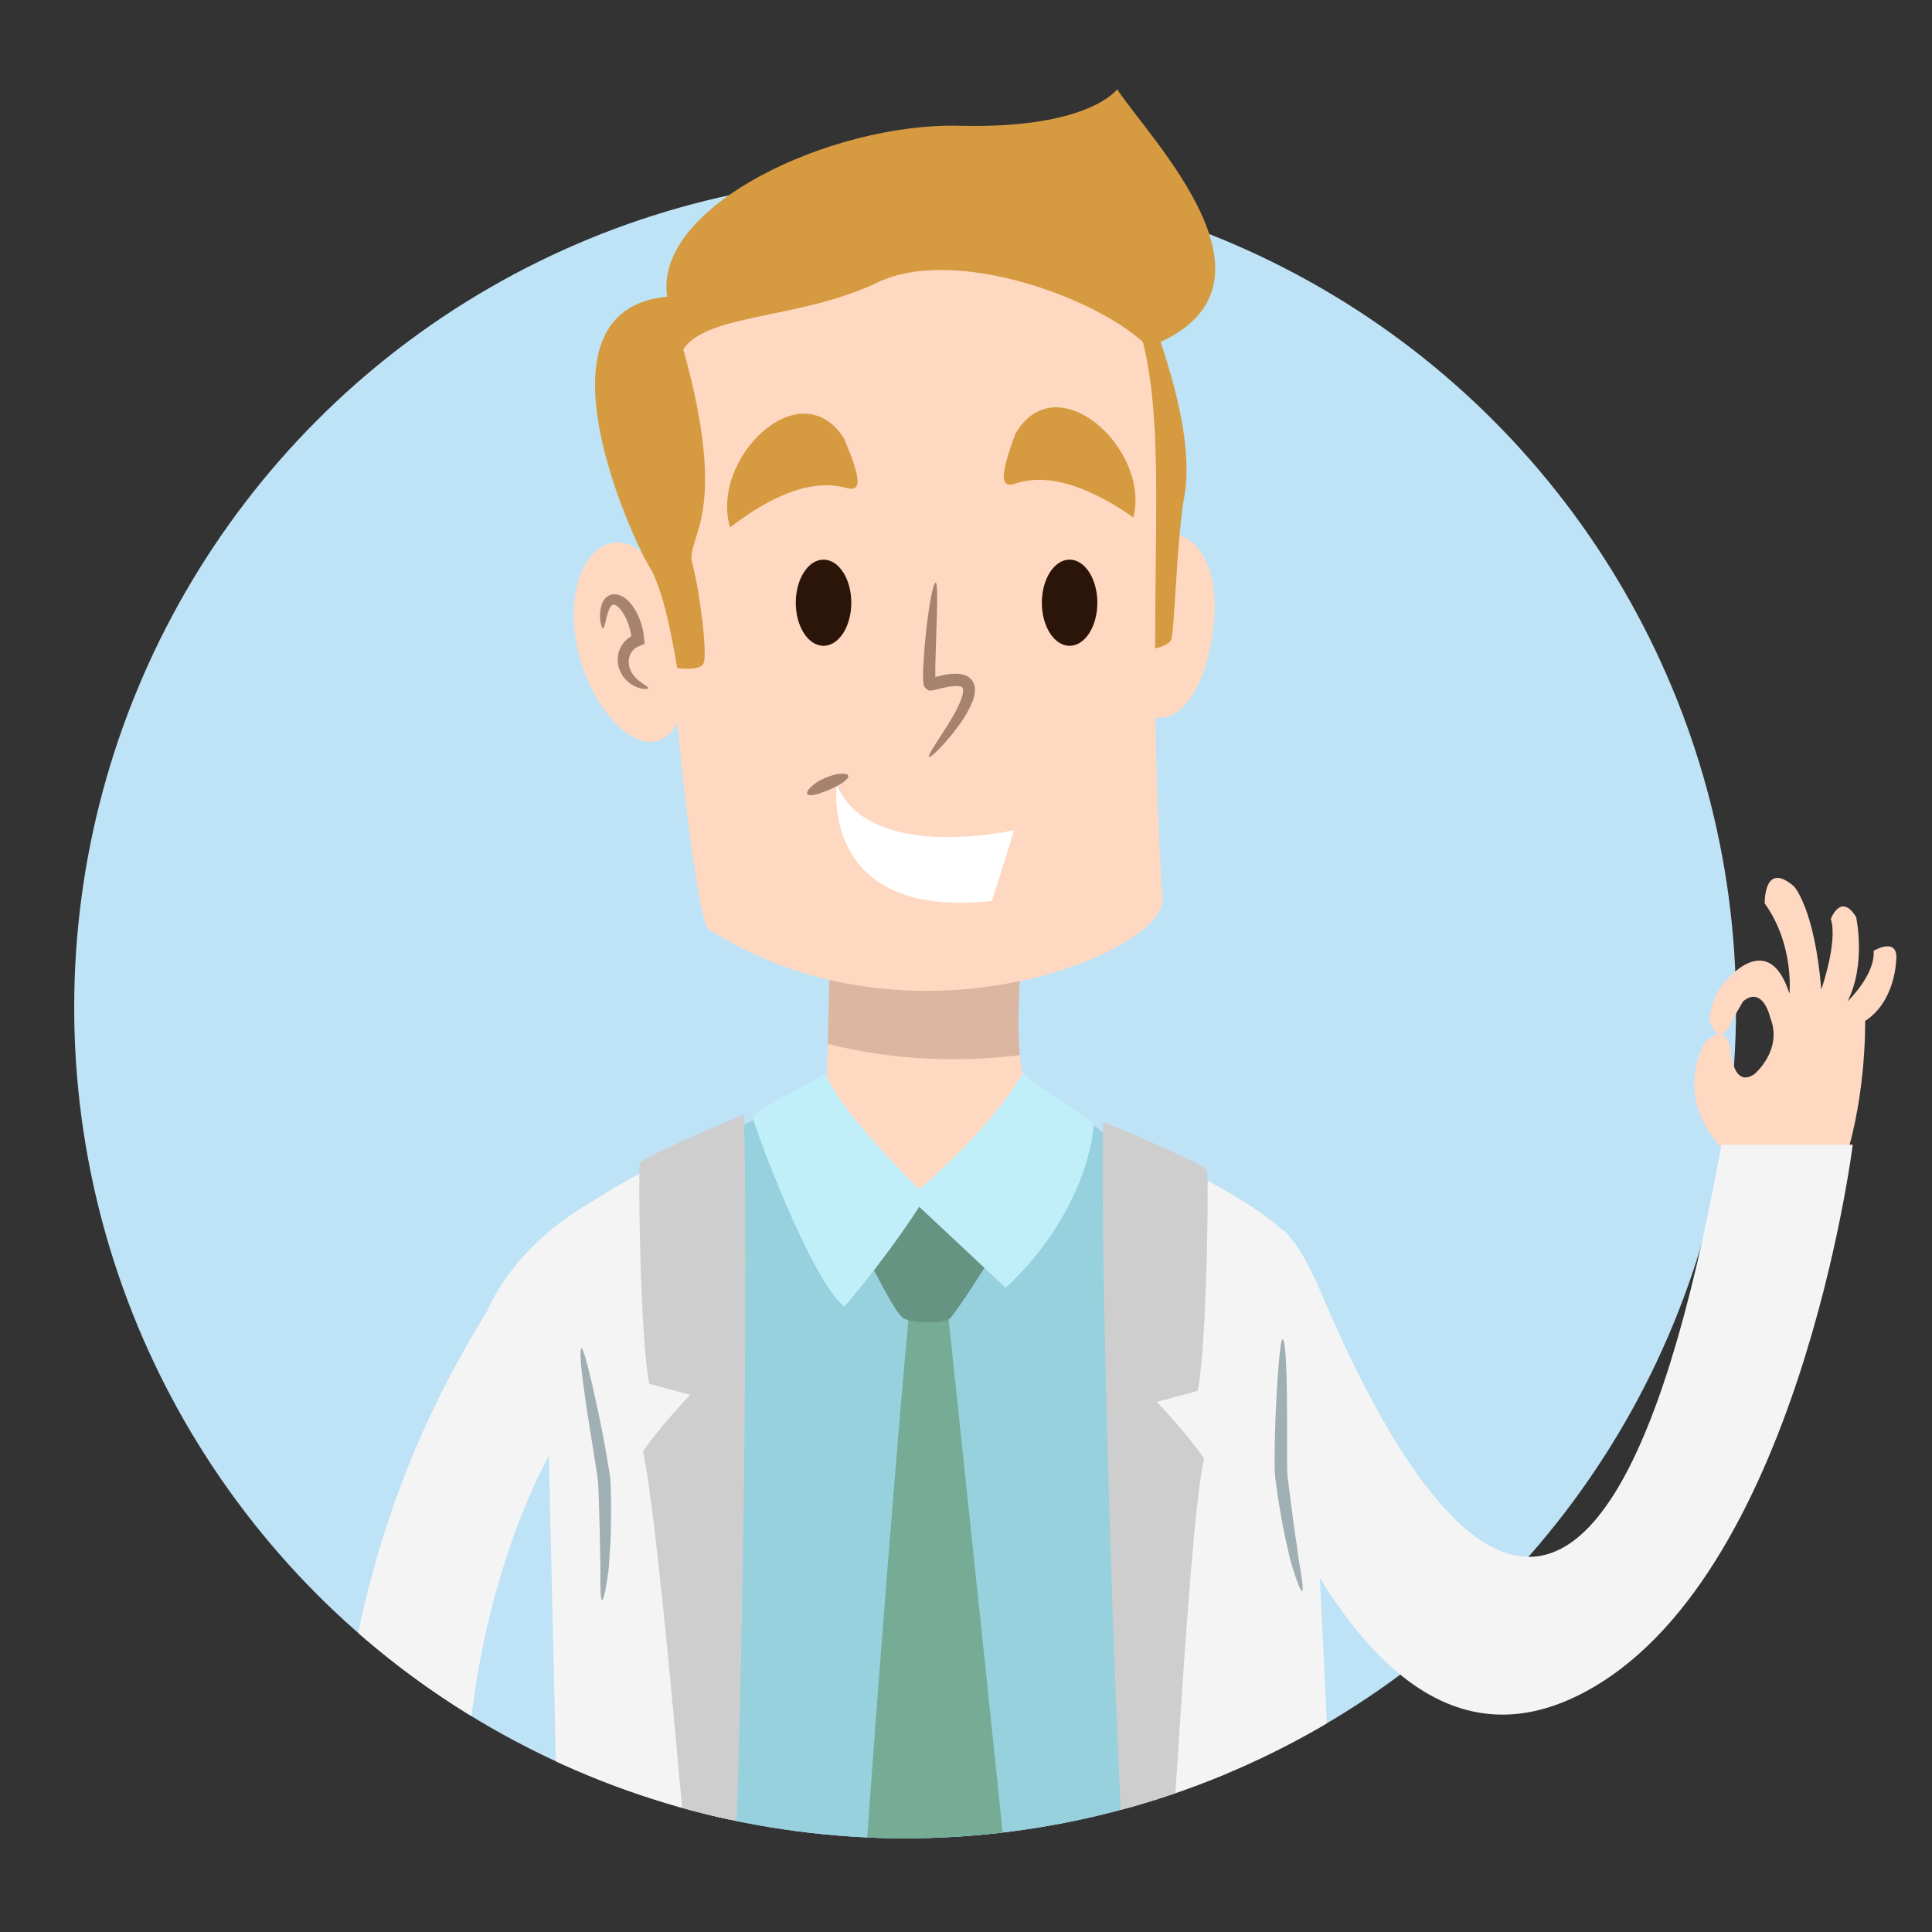 <?xml version="1.0" encoding="utf-8"?>
<!-- Generator: Adobe Illustrator 16.0.0, SVG Export Plug-In . SVG Version: 6.00 Build 0)  -->
<!DOCTYPE svg PUBLIC "-//W3C//DTD SVG 1.1//EN" "http://www.w3.org/Graphics/SVG/1.1/DTD/svg11.dtd">
<svg version="1.1" id="Layer_1" xmlns="http://www.w3.org/2000/svg" xmlns:xlink="http://www.w3.org/1999/xlink" x="0px" y="0px"
	 width="400px" height="400px" viewBox="0 0 400 400" enable-background="new 0 0 400 400" xml:space="preserve">
<rect x="0" y="0" width="400" height="400" fill="#333333" stroke="none"/>
<g>
	<circle fill="#BEE3F6" cx="187.395" cy="208.564" r="172.035"/>
	<path fill="#FFD8C2" d="M362.729,242.936c0,0-17.768-10.297-9.993-26.74c0,0,4.424-5.428,5.588,1.248c0,0,0.401,7.979,4.91,4.939
		c0,0,5.98-4.979,3.265-11.727c0,0-1.499-6.696-5.61-3.344l-2.539,4.387c0,0-2.143,5.822-4.46-0.422c0,0,0.251-5.355,3.862-8.635
		c0,0,8.484-10.241,12.734,3.076c0,0,1.046-10.08-5.121-18.682c0,0-0.229-8.984,6.072-3.514c0,0,4.239,4.529,5.645,21.333
		c0,0,3.473-9.943,1.974-14.587c0,0,2.034-5.564,5.233-0.411c0,0,2.148,9.69-1.775,17.473c0,0,5.787-5.51,5.396-10.469
		c0,0,5.457-3.269,4.632,2.397c0,0-0.258,8.145-6.384,12.122c0,0,0.354,17.56-5.334,32.101L362.729,242.936z"/>
	<path fill="#F4F4F4" d="M265.633,254.641c0,0,3.366,2.316,7.818,12.858C289.516,305.545,330.021,383,356.405,237h27.188
		c0,0-11.325,90.582-56.097,113.639c-20.271,10.439-46.293,6.26-71.035-59.461L265.633,254.641z"/>
	<g>
		<g>
			<defs>
				<circle id="SVGID_1_" cx="187.395" cy="208.564" r="172.035"/>
			</defs>
			<clipPath id="SVGID_2_">
				<use xlink:href="#SVGID_1_"  overflow="visible"/>
			</clipPath>
			<g clip-path="url(#SVGID_2_)">
				<path fill="#FFD8C2" d="M211.645,192.33c-0.277,10.816-2.707,30.654,2.61,35.338c5.318,4.686,10.179,8.979,10.179,8.979
					c-13.951,25.508-28.734,30.48-61.498,0.979c7.483-1.395,8.207-11.707,8.309-16.13c0.102-4.427,0.729-28.381,0.729-28.381
					L211.645,192.33z"/>
				<g>
					<path opacity="0.4" fill="#A6836F" enable-background="new    " d="M211.645,192.33l-39.671,0.783
						c0,0-0.38,14.485-0.594,23.009c13.936,3.542,27.777,3.812,39.753,2.338C210.363,210.419,211.461,199.437,211.645,192.33z"/>
				</g>
				<path fill="#FFD8C2" d="M233.268,118.665c6.354-14.293,19.283-8.619,18.146,9.072c-1.135,17.693-12.02,31.757-22.91,9.302
					C232.134,122.973,233.268,118.665,233.268,118.665z"/>
				<path fill="#97D1DE" d="M158.578,230.291c-4.888,3.421-15.519,7.333-15.519,7.333l-6.188,204.453
					c0,0,82.758,5.862,114.688-3.583c16.142-4.778-12.705-193.54-13.194-195.008c-0.488-1.465-13.563-11.854-13.563-11.854
					s-26.839,13.969-34.496,14.622C182.647,246.908,158.578,230.291,158.578,230.291z"/>
				<path fill="#F4F4F4" d="M229.566,234.688c-5.053,49.201,14.174,297.643,20.037,396.856c31.278,2.932,52.783-6.843,55.717-10.751
					c4.397-36.169-28.998-167.962-28.998-209.018c0-41.053-6.191-142.387-7.17-151.672
					C268.177,250.816,229.566,234.688,229.566,234.688z"/>
				<path fill="#76AB96" d="M188.635,267.926c-1.955,16.615-11.853,142.71-10.875,145.642c0.978,2.933,18.083,22.481,18.572,21.018
					c0.489-1.468,14.663-17.595,14.663-21.018c0-3.418-15.152-145.642-15.152-145.642H188.635L188.635,267.926z"/>
				<path fill="#669482" d="M178.003,258.148c2.933,3.912,7.088,13.932,9.288,14.908c2.198,0.976,8.063,0.976,9.285,0
					c1.223-0.978,8.798-12.953,8.798-12.953l-13.685-12.707C191.689,247.396,179.47,256.686,178.003,258.148z"/>
				<path fill="#C0EFFA" d="M171.041,222.227c-3.911,2.279-15.11,7.9-15.11,9.205c0,1.303,12.055,33.887,18.897,39.098
					c9.939-11.729,15.478-20.688,15.478-20.688l17.92,16.779c16.777-15.638,18.326-32.785,18.164-33.763
					c-0.166-0.978-12.342-8.186-14.582-10.711c-7.168,12.219-21.502,24.109-21.502,24.109S172.833,229.068,171.041,222.227z"/>
				<path fill="#D69B40" d="M239.313,68.003c4.765,13.382,7.484,25.859,5.896,34.706c-1.586,8.847-2.04,28.126-2.721,29.716
					c-0.682,1.587-4.537,2.04-4.537,2.04s2.724-47.408-2.723-67.37"/>
				<path fill="#FFD8C2" d="M234.773,64.601c8.623,24.042,1.645,53.493,5.9,121.584c0.678,10.887-52.132,33.092-94.117,6.111
					c-3.879-5.433-14.767-111.365-6.146-124.068C149.032,55.527,208.918,35.112,234.773,64.601z"/>
				<path fill="#FFD8C2" d="M137.009,120.401c-6.352-14.29-19.28-8.62-18.146,9.072c1.134,17.695,18.146,34.936,23.136,15.651
					C138.371,131.063,137.009,120.401,137.009,120.401z"/>
				<path fill="#D69B40" d="M151.148,109.212C146.914,95,165.666,76.544,174.74,90.76c3.326,7.867,3.933,11.194,0.604,10.286
					C172.018,100.138,164.455,98.927,151.148,109.212z"/>
				<path fill="#D69B40" d="M234.662,107.141c3.543-14.401-16.078-31.929-24.455-17.291c-2.943,8.015-3.387,11.369-0.105,10.299
					C213.381,99.083,220.874,97.512,234.662,107.141z"/>
				<g>
					<path fill="#2B1509" d="M176.252,124.79c0,4.927-2.574,8.919-5.749,8.919c-3.173,0-5.746-3.992-5.746-8.919
						c0-4.929,2.573-8.923,5.746-8.923C173.679,115.867,176.252,119.86,176.252,124.79z"/>
				</g>
				<g>
					<path fill="#2B1509" d="M227.197,124.79c0,4.927-2.573,8.919-5.748,8.919c-3.172,0-5.746-3.992-5.746-8.919
						c0-4.929,2.574-8.923,5.746-8.923C224.624,115.867,227.197,119.86,227.197,124.79z"/>
				</g>
				<g>
					<g>
						<g>
							<path fill="#A6836F" d="M192.357,156.694c-0.293-0.238,1.188-2.429,3.456-5.953c1.085-1.762,2.474-3.916,3.304-6.307
								c0.207-0.587,0.302-1.191,0.276-1.63c-0.021-0.093-0.009-0.218-0.052-0.264c-0.014-0.032-0.023-0.065-0.029-0.1
								c-0.018-0.021-0.037-0.035-0.049-0.057c-0.006-0.055-0.082-0.059-0.102-0.109c-0.079-0.021-0.106-0.076-0.218-0.101
								c-0.375-0.14-1.035-0.175-1.714-0.105c-0.687,0.065-1.42,0.211-2.169,0.393c-0.38,0.097-0.759,0.193-1.135,0.289
								c-0.641,0.193-1.267,0.272-1.745,0.192c-0.358-0.369-0.91-0.599-0.976-1.329c-0.117-0.653-0.093-1.587-0.1-1.806
								c0.005-0.757,0.034-1.483,0.069-2.197c0.071-1.424,0.174-2.782,0.288-4.071c0.228-2.578,0.501-4.875,0.778-6.795
								c0.551-3.839,1.141-6.159,1.476-6.116c0.334,0.042,0.357,2.407,0.267,6.263c-0.061,1.925-0.134,4.223-0.215,6.789
								c-0.036,1.276-0.074,2.62-0.113,4.016c-0.013,0.694-0.022,1.401-0.013,2.103c0.007,0.501,0.009,0.331,0.012,0.364
								c0.003,0.001,0.005,0.002,0.008-0.001l0.003-0.004c0.263-0.067,0.528-0.134,0.793-0.202c0.821-0.198,1.66-0.365,2.543-0.44
								c0.881-0.061,1.818-0.088,2.877,0.313c0.257,0.084,0.535,0.272,0.783,0.432c0.24,0.221,0.5,0.423,0.66,0.712
								c0.088,0.137,0.177,0.277,0.246,0.418l0.146,0.429c0.108,0.298,0.104,0.551,0.136,0.82c0.023,1.025-0.215,1.85-0.49,2.574
								c-1.161,2.864-2.747,4.873-4.062,6.584C194.588,155.137,192.615,156.906,192.357,156.694z"/>
						</g>
					</g>
				</g>
				<path fill="#CECECE" d="M228.428,232.245c-0.979,16.618,2.93,179.283,9.447,218.71c4.563-54.736,7.82-132.367,11.404-148.984
					c-3.26-4.885-9.773-11.728-9.773-11.728l8.469-2.281c1.955-9.776,2.281-44.313,1.955-45.616
					C249.604,241.044,228.428,232.245,228.428,232.245z"/>
				<path fill="#F4F4F4" d="M152.834,233.225c4.4,50.99-8.309,295.686-14.173,394.898c-31.28,2.934-58.649-4.885-61.581-8.794
					c-4.399-36.172,38.61-169.756,38.61-210.81s-3.422-140.595-2.444-149.882C114.224,249.352,152.834,233.225,152.834,233.225z"/>
				<path fill="#CECECE" d="M153.974,230.779c0.978,16.617,0.246,180.507-6.272,219.932c-4.561-54.738-10.996-133.589-14.58-150.205
					c3.258-4.887,9.774-11.73,9.774-11.73l-8.471-2.278c-1.954-9.774-2.28-44.313-1.954-45.618
					C132.796,239.579,153.974,230.779,153.974,230.779z"/>
				<g>
					<g>
						<g>
							<path fill="#9FAFB3" d="M120.416,279.165c0.283-0.026,1.087,2.782,2.176,7.425c1.063,4.646,2.461,11.044,3.579,18.284
								c0.06,0.464,0.119,0.926,0.178,1.385c0.047,0.495,0.089,0.985,0.089,1.415c0.021,0.891,0.042,1.768,0.062,2.628
								c0.046,1.724,0,3.38-0.009,4.96c0.004,3.156-0.24,6.008-0.386,8.393c-0.059,1.191-0.228,2.273-0.374,3.22
								c-0.145,0.946-0.284,1.757-0.414,2.416c-0.261,1.319-0.488,2.03-0.664,2.007c-0.177-0.023-0.286-0.777-0.333-2.109
								c-0.024-0.668-0.032-1.479-0.025-2.414c0.007-0.938,0.047-1.998-0.01-3.187c-0.088-2.372-0.033-5.18-0.167-8.312
								c-0.057-1.563-0.061-3.209-0.141-4.904c-0.032-0.85-0.065-1.712-0.099-2.588c-0.006-0.455-0.048-0.85-0.087-1.247
								c-0.056-0.431-0.113-0.861-0.17-1.298c-1.097-7.103-2.218-13.604-2.82-18.321
								C120.171,282.204,119.99,279.208,120.416,279.165z"/>
						</g>
					</g>
				</g>
				<g>
					<g>
						<g>
							<path fill="#A6836F" d="M134.212,142.481c-0.039,0.169-0.505,0.217-1.358,0.096c-0.816-0.194-2.074-0.606-3.233-1.794
								c-0.6-0.566-1.076-1.378-1.425-2.315c-0.33-0.95-0.415-2.083-0.145-3.231c0.267-1.144,0.965-2.3,2.024-3.087
								c0.205-0.141,0.413-0.282,0.621-0.425c0.006-0.007,0.018-0.014,0.017-0.017c-0.003-0.005-0.003,0.002-0.006-0.009
								l-0.045-0.283c-0.016-0.121-0.044-0.241-0.068-0.361c-0.381-1.92-1.155-3.719-2.155-4.914c-0.48-0.605-1.083-0.96-1.335-0.97
								c-0.123-0.015-0.231,0.004-0.4,0.129c-0.158,0.141-0.327,0.354-0.458,0.609c-0.531,1.047-0.727,2.209-0.904,2.957
								c-0.173,0.767-0.321,1.212-0.504,1.217c-0.172,0.005-0.365-0.428-0.499-1.248c-0.11-0.823-0.258-2.017,0.227-3.631
								c0.133-0.403,0.338-0.842,0.7-1.278c0.365-0.43,1.003-0.837,1.72-0.889c0.711-0.06,1.346,0.165,1.859,0.446
								c0.521,0.288,0.957,0.649,1.339,1.046c1.523,1.598,2.464,3.71,2.938,6.021c0.029,0.145,0.062,0.289,0.081,0.434l0.074,0.512
								c0.071,0.516,0.11,1.05,0.166,1.567l0.019,0.194c-0.005,0.058-0.103,0.061-0.15,0.093l-0.353,0.154l-0.7,0.305l-0.346,0.15
								l-0.114,0.078l-0.231,0.148c-0.597,0.413-1.011,1.009-1.222,1.67c-0.447,1.346-0.017,2.792,0.674,3.755
								c0.684,1.002,1.586,1.592,2.203,2.031C133.873,142.02,134.254,142.305,134.212,142.481z"/>
						</g>
					</g>
				</g>
				<g>
					<g>
						<path fill="#F4F4F4" d="M114.291,463.926c-41.158-99.043,0.963-165.393,0.963-165.393c0.404,1.246,3.233-4.684,3.538-2.598
							c-0.243-5.056-1.08-9.838-0.899-14.901c0.348-9.765,3.499-23.032,5.304-32.623c-17.468,9.766-22.324,23.049-22.324,23.049
							c-62.487,99.923-11.696,207.167-11.696,207.167L114.291,463.926z"/>
					</g>
				</g>
				<g>
					<g>
						<g>
							<path fill="#9FAFB3" d="M265.525,277.268c0.426-0.023,0.719,2.961,0.845,7.713c0.149,4.754,0.071,11.352,0.112,18.537
								c0.014,0.438,0.024,0.875,0.039,1.309c0.022,0.398,0.045,0.795,0.11,1.244c0.104,0.871,0.209,1.729,0.312,2.57
								c0.19,1.688,0.447,3.313,0.639,4.865c0.363,3.113,0.861,5.878,1.148,8.232c0.133,1.184,0.338,2.224,0.494,3.146
								c0.153,0.924,0.274,1.727,0.356,2.389c0.163,1.322,0.175,2.084,0.005,2.137c-0.171,0.051-0.508-0.615-0.975-1.876
								c-0.233-0.632-0.498-1.409-0.791-2.32s-0.631-1.954-0.879-3.12c-0.521-2.33-1.213-5.107-1.707-8.226
								c-0.26-1.56-0.566-3.187-0.795-4.896c-0.116-0.854-0.234-1.724-0.354-2.604c-0.067-0.423-0.104-0.915-0.136-1.411
								c-0.016-0.462-0.028-0.928-0.045-1.396c-0.04-7.324,0.326-13.863,0.644-18.619
								C264.889,280.186,265.24,277.285,265.525,277.268z"/>
						</g>
					</g>
				</g>
				<path fill="#FFFFFF" d="M209.975,171.888c0,0-29.898,6.836-36.733-9.395c0,0-3.747,27.983,32.133,24.029"/>
				<g>
					<g>
						<g>
							<path fill="#A6836F" d="M175.613,160.603c0.218,0.69-1.544,1.841-3.813,2.861c-0.565,0.257-1.146,0.434-1.641,0.628
								c-0.494,0.196-0.958,0.342-1.372,0.434c-0.826,0.184-1.451,0.157-1.643-0.142c-0.192-0.3,0.096-0.824,0.747-1.445
								c0.325-0.31,0.74-0.643,1.222-0.979c0.483-0.334,1.052-0.584,1.654-0.858C173.183,160.02,175.406,159.935,175.613,160.603z"
								/>
						</g>
					</g>
				</g>
			</g>
		</g>
	</g>
	<path fill="#D69B40" d="M138.143,61.425c-2.948-18.598,33.799-36.069,60.564-35.388c26.768,0.68,32.591-7.56,32.591-7.56
		c6.806,10.436,37.956,41.585,6.429,53.381c-9.756-9.98-39.923-21.094-56.028-13.382c-16.106,7.71-35.237,6.351-40.226,13.839
		c9.828,35.384,0.301,38.56,1.888,44.458c1.588,5.896,3.177,19.051,2.271,20.641c-0.909,1.585-5.445,0.907-5.445,0.907
		s-2.269-15.423-5.671-20.869C131.111,112.01,108.807,64.148,138.143,61.425z"/>
</g>
</svg>
